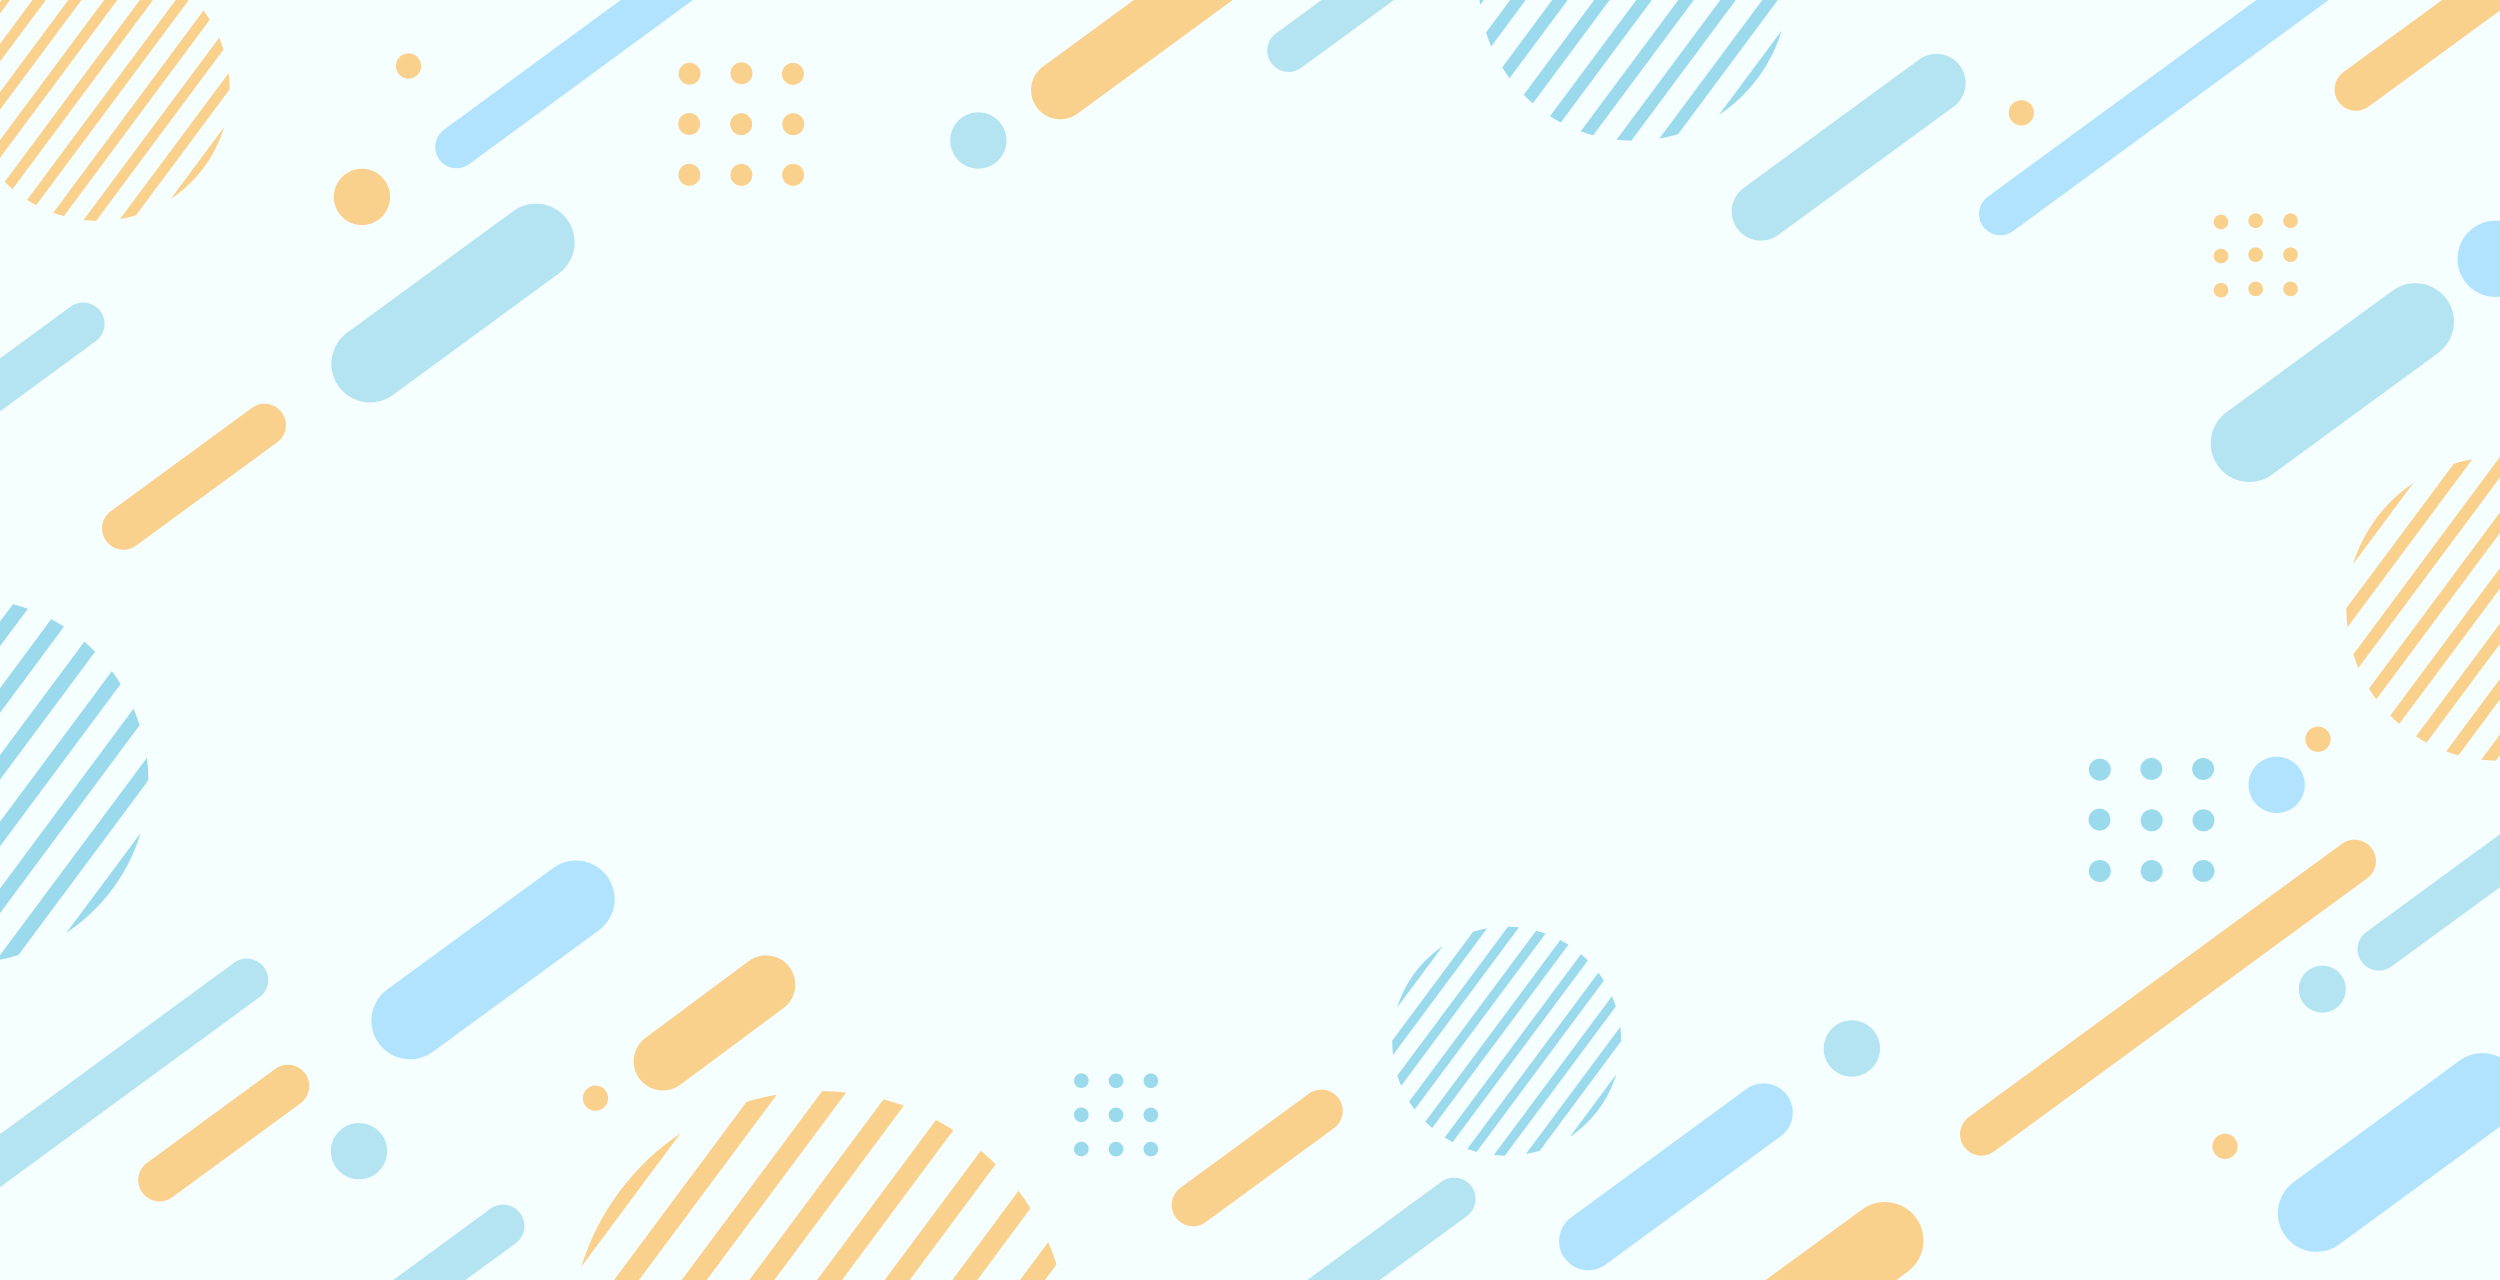 <?xml version="1.0" encoding="utf-8"?>
<!-- Generator: Adobe Illustrator 27.5.0, SVG Export Plug-In . SVG Version: 6.00 Build 0)  -->
<svg version="1.1" id="レイヤー_1" xmlns="http://www.w3.org/2000/svg" xmlns:xlink="http://www.w3.org/1999/xlink" x="0px"
	 y="0px" viewBox="0 0 1500 768" style="enable-background:new 0 0 1500 768;" xml:space="preserve">
<style type="text/css">
	.st0{fill:#FFFFF4;}
	.st1{fill:#F9D08C;}
	.st2{fill:#9BDAED;}
	.st3{fill:#B1E3FF;}
	.st4{fill:#B4E4F1;}
	.st5{fill:none;}
	.st6{fill:#F6FFFF;}
</style>
<g>
	<rect class="st6" width="1500" height="768"/>
	<g>
		<polygon class="st1" points="48.9,0 41,0 0,55.2 0,65.8 		"/>
		<polygon class="st1" points="70.4,0 62.5,0 0,84 0,94.7 		"/>
		<path class="st1" d="M91.8,0h-7.9L2.8,109.1c1.5,1.5,3.1,3,4.7,4.4L91.8,0z"/>
		<path class="st1" d="M16.2,119.9c1.8,1.2,3.6,2.2,5.5,3.2L113.3,0h-7.9L16.2,119.9z"/>
		<path class="st1" d="M0,1.1v7L6,0H1C0.6,0.3,0.3,0.7,0,1.1z"/>
		<polygon class="st1" points="27.5,0 19.5,0 0,26.3 0,36.9 		"/>
		<path class="st1" d="M102.4,119.4c15.2-10.1,26.7-25.3,32.1-43.2L102.4,119.4z"/>
		<path class="st1" d="M72,131.4c3.3-0.5,6.5-1.3,9.6-2.2l56.2-75.6c0,0,0,0,0,0c0-3.3-0.2-6.6-0.6-9.8L72,131.4z"/>
		<path class="st1" d="M31.9,127.7c2.1,0.8,4.2,1.4,6.4,2l87.6-117.9c-1.2-1.9-2.5-3.8-3.8-5.5L31.9,127.7z"/>
		<path class="st1" d="M134.1,29.7c-0.8-2.4-1.6-4.8-2.6-7.1L50.1,132c2.5,0.3,5,0.4,7.6,0.5L134.1,29.7z"/>
	</g>
	<g>
		<path class="st2" d="M914.2,56.9c1.8,1.8,3.6,3.5,5.5,5.1l46.1-62h-9.3L914.2,56.9z"/>
		<path class="st2" d="M901.3,40.5c1.4,2.2,2.9,4.4,4.4,6.5l34.9-47h-9.3L901.3,40.5z"/>
		<path class="st2" d="M948.4,78.8c2.5,0.9,5,1.7,7.5,2.4L1016.3,0h-9.3L948.4,78.8z"/>
		<path class="st2" d="M1041.5,0h-9.3l-62.3,83.8c2.9,0.3,5.9,0.5,8.9,0.6L1041.5,0z"/>
		<path class="st2" d="M930,69.7c2.1,1.4,4.3,2.6,6.5,3.8L991.1,0h-9.3L930,69.7z"/>
		<path class="st2" d="M1069,18.3l-37.7,50.7C1049.1,57.2,1062.7,39.3,1069,18.3z"/>
		<path class="st2" d="M995.6,83.1c3.8-0.6,7.6-1.5,11.3-2.6L1066.7,0h-9.3L995.6,83.1z"/>
		<path class="st2" d="M891.6,19.5c0.9,2.9,1.9,5.6,3.1,8.4L915.4,0h-9.3L891.6,19.5z"/>
		<path class="st2" d="M888.1,2.9l2.1-2.9h-2.5C887.9,1,888,1.9,888.1,2.9z"/>
	</g>
	<path class="st3" d="M1353.8,0l-161.1,118c-5.7,4.2-7,12.2-2.8,17.9c4.2,5.7,12.2,7,17.9,2.8L1397.2,0H1353.8z"/>
	<path class="st3" d="M372.4,0L266.4,77.8c-5.7,4.2-7,12.2-2.8,17.9c4.2,5.7,12.2,7,17.9,2.8L415.7,0H372.4z"/>
	<circle class="st3" cx="1366" cy="470.9" r="16.9"/>
	<g>
		<g>
			<circle class="st1" cx="1332.6" cy="133.2" r="4.4"/>
			
				<ellipse transform="matrix(0.987 -0.16 0.16 0.987 -3.913 217.548)" class="st1" cx="1353.6" cy="133.2" rx="4.4" ry="4.4"/>
			
				<ellipse transform="matrix(0.987 -0.16 0.16 0.987 -3.645 220.889)" class="st1" cx="1374.5" cy="133.2" rx="4.4" ry="4.4"/>
		</g>
		<g>
			<circle class="st1" cx="1332.6" cy="153.6" r="4.4"/>
			
				<ellipse transform="matrix(0.987 -0.16 0.16 0.987 -7.18 217.811)" class="st1" cx="1353.6" cy="153.6" rx="4.4" ry="4.4"/>
			
				<ellipse transform="matrix(0.987 -0.16 0.16 0.987 -6.912 221.151)" class="st1" cx="1374.5" cy="153.6" rx="4.4" ry="4.4"/>
		</g>
		<g>
			<circle class="st1" cx="1332.6" cy="174.1" r="4.4"/>
			
				<ellipse transform="matrix(0.987 -0.16 0.16 0.987 -10.448 218.073)" class="st1" cx="1353.6" cy="174.1" rx="4.4" ry="4.4"/>
			
				<ellipse transform="matrix(0.987 -0.16 0.16 0.987 -10.18 221.413)" class="st1" cx="1374.5" cy="174.1" rx="4.4" ry="4.4"/>
		</g>
	</g>
	<circle class="st1" cx="1212.8" cy="67.7" r="7.6"/>
	<g>
		<path class="st1" d="M348.8,760l59.5-80C380.3,698.8,359,726.9,348.8,760z"/>
		<path class="st1" d="M466.1,656.8c-6.2,1.1-12.3,2.5-18.2,4.3L368.4,768h15L466.1,656.8z"/>
		<path class="st1" d="M507.7,655.5c-4.7-0.5-9.5-0.8-14.4-0.8L409,768h15L507.7,655.5z"/>
		<path class="st1" d="M612,768h15l6.9-9.3c-1.5-4.6-3.1-9.1-5-13.4L612,768z"/>
		<path class="st1" d="M597.4,698.6c-2.8-2.9-5.8-5.6-8.9-8.2L530.8,768h15L597.4,698.6z"/>
		<path class="st1" d="M542.3,663.4c-4-1.4-8-2.7-12.2-3.8L449.6,768h15L542.3,663.4z"/>
		<path class="st1" d="M618.3,725c-2.2-3.6-4.6-7.1-7.2-10.5L571.4,768h15L618.3,725z"/>
		<path class="st1" d="M572,678.1c-3.4-2.2-6.9-4.2-10.4-6.1l-71.4,96h15L572,678.1z"/>
	</g>
	<path class="st2" d="M848.8,665.7c-1.2-1.6-2.3-3.2-3.3-4.8l76.2-102.5c1.9,0.5,3.8,1.1,5.6,1.8L848.8,665.7z M911.4,556.4
		c-2.2-0.2-4.4-0.4-6.6-0.4l-66.4,89.3c0.7,2.1,1.4,4.2,2.3,6.2L911.4,556.4z M936.2,564l-81,109c1.3,1.3,2.7,2.6,4.1,3.8l81.8-110
		C939.4,565.9,937.8,564.9,936.2,564z M883.9,559l-48.6,65.4c0,0.1,0,0.2,0,0.3c0,2.8,0.2,5.6,0.5,8.3l56.5-76
		C889.4,557.5,886.6,558.2,883.9,559z M838.3,604.5l27.4-36.8C852.8,576.4,843,589.3,838.3,604.5z M969.8,644.5l-27.9,37.6
		C955.1,673.3,965.1,660,969.8,644.5z M952.7,576.3c-1.3-1.3-2.7-2.6-4.1-3.8l-81.8,110c1.6,1,3.2,1.9,4.8,2.8L952.7,576.3z
		 M972.7,624.7C972.7,624.7,972.7,624.7,972.7,624.7c0-2.9-0.2-5.8-0.5-8.6l-56.7,76.3c2.8-0.5,5.6-1.1,8.3-1.9L972.7,624.7z
		 M969.5,603.9c-0.7-2.1-1.4-4.2-2.3-6.2L896.3,693c2.2,0.2,4.4,0.4,6.6,0.4L969.5,603.9z M962.3,588.4c-1-1.7-2.1-3.3-3.3-4.8
		l-78.6,105.7c1.8,0.7,3.7,1.3,5.6,1.8L962.3,588.4z"/>
	<g>
		<path class="st2" d="M0,573.1v2.7c3.7-0.7,7.4-1.6,11-2.7l78-104.9c0,0,0,0,0,0c0-4.6-0.3-9.2-0.8-13.6L0,573.1z"/>
		<path class="st2" d="M39.8,559.7c21.1-14,37.1-35.1,44.6-59.9L39.8,559.7z"/>
		<path class="st2" d="M38.4,376c-2.5-1.6-5-3.1-7.7-4.5L0,412.9v14.8L38.4,376z"/>
		<path class="st2" d="M57.1,391c-2.1-2.1-4.3-4.1-6.5-6L0,453v14.8L57.1,391z"/>
		<path class="st2" d="M0,372.9v14.8l16.7-22.4c-2.9-1.1-5.9-2-8.9-2.8L0,372.9z"/>
		<path class="st2" d="M83.8,435.1c-1.1-3.4-2.3-6.6-3.7-9.9L0,533.1v14.8L83.8,435.1z"/>
		<path class="st2" d="M72.4,410.4c-1.6-2.6-3.4-5.2-5.3-7.7L0,493v14.8L72.4,410.4z"/>
	</g>
	<path class="st1" d="M1117.2,725.7l-57.8,42.3h78.4l6.8-5c10.3-7.6,12.6-22,5-32.4C1142,720.4,1127.5,718.1,1117.2,725.7z"/>
	<path class="st3" d="M331.9,520.8c10.3-7.6,24.8-5.3,32.4,5s5.3,24.8-5,32.4l-99.6,72.9c-10.3,7.6-24.8,5.3-32.4-5
		c-7.6-10.3-5.3-24.8,5-32.4L331.9,520.8z"/>
	<path class="st3" d="M1047.8,653.4c7.8-5.7,18.8-4,24.5,3.8c5.7,7.8,4,18.8-3.8,24.5l-105.2,77.1c-7.8,5.7-18.8,4-24.5-3.8
		c-5.7-7.8-4-18.8,3.8-24.5L1047.8,653.4z"/>
	<path class="st4" d="M1435.5,174.4c10.3-7.6,24.8-5.3,32.4,5c7.6,10.3,5.3,24.8-5,32.4l-99.6,72.9c-10.3,7.6-24.8,5.3-32.4-5
		c-7.6-10.3-5.3-24.8,5-32.4L1435.5,174.4z"/>
	<path class="st4" d="M307.9,126.7c10.3-7.6,24.8-5.3,32.4,5c7.6,10.3,5.3,24.8-5,32.4L235.7,237c-10.3,7.6-24.8,5.3-32.4-5
		c-7.6-10.3-5.3-24.8,5-32.4L307.9,126.7z"/>
	<path class="st4" d="M792.9,0l-27.3,20c-5.7,4.2-7,12.2-2.8,17.9c4.2,5.7,12.2,7,17.9,2.8L836.4,0H792.9z"/>
	<path class="st4" d="M42.3,184L0,215v31.8l57.5-42.1c5.7-4.2,7-12.2,2.8-17.9C56.1,181.1,48,179.8,42.3,184z"/>
	<path class="st4" d="M1151.5,35.7c7.8-5.7,18.8-4,24.5,3.8c5.7,7.8,4,18.8-3.8,24.5L1066.9,141c-7.8,5.7-18.8,4-24.5-3.8
		c-5.7-7.8-4-18.8,3.8-24.5L1151.5,35.7z"/>
	<circle class="st4" cx="587" cy="84.3" r="16.9"/>
	<path class="st4" d="M864.9,709l-80.5,59h43.4l52.3-38.3c5.7-4.2,7-12.2,2.8-17.9C878.6,706.1,870.6,704.9,864.9,709z"/>
	<path class="st4" d="M294.2,725.3L235.9,768h43.4l30.1-22c5.7-4.2,7-12.2,2.8-17.9C308,722.3,300,721.1,294.2,725.3z"/>
	<circle class="st4" cx="1111.1" cy="629.1" r="16.9"/>
	<circle class="st4" cx="215.4" cy="690.7" r="16.9"/>
	<circle class="st4" cx="1393.4" cy="593.5" r="14.1"/>
	<g>
		<g>
			<circle class="st2" cx="648.8" cy="648.4" r="4.4"/>
			
				<ellipse transform="matrix(0.987 -0.16 0.16 0.987 -95.216 115.657)" class="st2" cx="669.8" cy="648.4" rx="4.4" ry="4.4"/>
			
				<ellipse transform="matrix(0.987 -0.16 0.16 0.987 -94.946 119.013)" class="st2" cx="690.7" cy="648.4" rx="4.4" ry="4.4"/>
		</g>
		<g>
			<circle class="st2" cx="648.8" cy="668.9" r="4.4"/>
			
				<ellipse transform="matrix(0.987 -0.16 0.16 0.987 -98.499 115.922)" class="st2" cx="669.8" cy="668.9" rx="4.4" ry="4.4"/>
			
				<ellipse transform="matrix(0.987 -0.16 0.16 0.987 -98.228 119.277)" class="st2" cx="690.7" cy="668.9" rx="4.4" ry="4.4"/>
		</g>
		<g>
			<circle class="st2" cx="648.8" cy="689.4" r="4.4"/>
			
				<ellipse transform="matrix(0.987 -0.16 0.16 0.987 -101.781 116.186)" class="st2" cx="669.8" cy="689.4" rx="4.4" ry="4.4"/>
			
				<ellipse transform="matrix(0.987 -0.16 0.16 0.987 -101.511 119.542)" class="st2" cx="690.7" cy="689.4" rx="4.4" ry="4.4"/>
		</g>
	</g>
	<circle class="st1" cx="1335" cy="687.8" r="7.6"/>
	<g>
		<g>
			<circle class="st2" cx="1259.9" cy="461.8" r="6.6"/>
			
				<ellipse transform="matrix(0.973 -0.23 0.23 0.973 -71.554 308.966)" class="st2" cx="1291" cy="461.8" rx="6.6" ry="6.6"/>
			
				<ellipse transform="matrix(0.973 -0.23 0.23 0.973 -70.722 316.11)" class="st2" cx="1322.1" cy="461.8" rx="6.6" ry="6.6"/>
		</g>
		<g>
			
				<ellipse transform="matrix(0.973 -0.23 0.23 0.973 -79.374 302.637)" class="st2" cx="1259.9" cy="492.2" rx="6.6" ry="6.6"/>
			<circle class="st2" cx="1291" cy="492.2" r="6.6"/>
			<circle class="st2" cx="1322.1" cy="492.2" r="6.6"/>
		</g>
		<g>
			<circle class="st2" cx="1259.9" cy="522.6" r="6.6"/>
			<circle class="st2" cx="1291" cy="522.6" r="6.6"/>
			<circle class="st2" cx="1322.1" cy="522.6" r="6.6"/>
		</g>
	</g>
	<g>
		<g>
			
				<ellipse transform="matrix(0.651 -0.759 0.759 0.651 111.013 329.441)" class="st1" cx="413.6" cy="44.1" rx="6.6" ry="6.6"/>
			
				<ellipse transform="matrix(0.959 -0.285 0.285 0.959 5.861 128.424)" class="st1" cx="444.7" cy="44.1" rx="6.6" ry="6.6"/>
			
				<ellipse transform="matrix(0.976 -0.217 0.217 0.976 1.808 104.529)" class="st1" cx="475.8" cy="44.1" rx="6.6" ry="6.6"/>
		</g>
		<g>
			
				<ellipse transform="matrix(0.973 -0.23 0.23 0.973 -6.045 97.018)" class="st1" cx="413.6" cy="74.5" rx="6.6" ry="6.6"/>
			<circle class="st1" cx="444.7" cy="74.5" r="6.6"/>
			
				<ellipse transform="matrix(0.46 -0.888 0.888 0.46 190.93 462.765)" class="st1" cx="475.8" cy="74.5" rx="6.6" ry="6.6"/>
		</g>
		<g>
			<circle class="st1" cx="413.6" cy="104.9" r="6.6"/>
			
				<ellipse transform="matrix(1 -2.317292e-02 2.317292e-02 1 -2.311 10.333)" class="st1" cx="444.7" cy="104.9" rx="6.6" ry="6.6"/>
			
				<ellipse transform="matrix(1 -1.859384e-02 1.859384e-02 1 -1.868 8.865)" class="st1" cx="475.8" cy="104.9" rx="6.6" ry="6.6"/>
		</g>
	</g>
	<path class="st5" d="M63.7,324.6c-4.2-5.7-2.9-13.7,2.8-17.9l84.7-62c5.7-4.2,13.7-2.9,17.9,2.8c4.2,5.7,2.9,13.7-2.8,17.9
		l-84.7,62C75.9,331.6,67.9,330.4,63.7,324.6z M180.3,662l-77,56.4c-5.7,4.2-13.7,2.9-17.9-2.8c-4.2-5.7-2.9-13.7,2.8-17.9l77-56.4
		c5.7-4.2,13.7-2.9,17.9,2.8C187.3,649.8,186,657.8,180.3,662z M217.2,135.1c-9.3,0-16.9-7.6-16.9-16.9c0-9.3,7.6-16.9,16.9-16.9
		c9.3,0,16.9,7.6,16.9,16.9C234.2,127.5,226.6,135.1,217.2,135.1z M245.1,47.3c-4.2,0-7.6-3.4-7.6-7.6s3.4-7.6,7.6-7.6
		c4.2,0,7.6,3.4,7.6,7.6S249.3,47.3,245.1,47.3z M357.3,666.5c-4.2,0-7.6-3.4-7.6-7.6s3.4-7.6,7.6-7.6s7.6,3.4,7.6,7.6
		S361.5,666.5,357.3,666.5z M470,604.9l-61.9,46c-7.8,5.7-18.8,4-24.5-3.8c-5.7-7.8-4-18.8,3.8-24.5l61.9-46
		c7.8-5.7,18.8-4,24.5,3.8C479.5,588.2,477.8,599.1,470,604.9z M1390.5,436.3c4.2,0,7.6,3.4,7.6,7.6s-3.4,7.6-7.6,7.6
		s-7.6-3.4-7.6-7.6S1386.3,436.3,1390.5,436.3z M800.4,676.9l-77,56.4c-5.7,4.2-13.7,2.9-17.9-2.8s-2.9-13.7,2.8-17.9l77-56.4
		c5.7-4.2,13.7-2.9,17.9,2.8C807.4,664.7,806.1,672.7,800.4,676.9z M1423,509.1c4.2,5.7,2.9,13.7-2.8,17.9l-223.8,163.9
		c-5.7,4.2-13.7,2.9-17.9-2.8c-4.2-5.7-2.9-13.7,2.8-17.9l223.8-163.9C1410.8,502.1,1418.9,503.4,1423,509.1z"/>
	<path class="st1" d="M169.1,247.5c-4.2-5.7-12.2-7-17.9-2.8l-84.7,62c-5.7,4.2-7,12.2-2.8,17.9c4.2,5.7,12.2,7,17.9,2.8l84.7-62
		C172,261.2,173.3,253.2,169.1,247.5z"/>
	<path class="st1" d="M1465.2,0L1406,43.3c-5.7,4.2-7,12.2-2.8,17.9c4.2,5.7,12.2,7,17.9,2.8L1500,6.3V0H1465.2z"/>
	<path class="st1" d="M622,64.4c5.7,7.8,16.7,9.5,24.5,3.8L739.6,0h-59.3l-54.5,39.9C618,45.6,616.3,56.6,622,64.4z"/>
	
		<ellipse transform="matrix(0.707 -0.707 0.707 0.707 -19.908 188.213)" class="st1" cx="217.2" cy="118.1" rx="16.9" ry="16.9"/>
	<circle class="st1" cx="245.1" cy="39.6" r="7.6"/>
	<path class="st1" d="M1405.1,506.3l-223.8,163.9c-5.7,4.2-7,12.2-2.8,17.9c4.2,5.7,12.2,7,17.9,2.8L1420.3,527
		c5.7-4.2,7-12.2,2.8-17.9C1418.9,503.4,1410.8,502.1,1405.1,506.3z"/>
	<path class="st1" d="M165.2,641.3l-77,56.4c-5.7,4.2-7,12.2-2.8,17.9c4.2,5.7,12.2,7,17.9,2.8l77-56.4c5.7-4.2,7-12.2,2.8-17.9
		C178.9,638.4,170.9,637.1,165.2,641.3z"/>
	<path class="st1" d="M785.3,656.2l-77,56.4c-5.7,4.2-7,12.2-2.8,17.9s12.2,7,17.9,2.8l77-56.4c5.7-4.2,7-12.2,2.8-17.9
		C799,653.3,791,652.1,785.3,656.2z"/>
	<path class="st1" d="M449.3,576.6l-61.9,46c-7.8,5.7-9.5,16.7-3.8,24.5c5.7,7.8,16.7,9.5,24.5,3.8l61.9-46
		c7.8-5.7,9.5-16.7,3.8-24.5C468.1,572.6,457.1,570.9,449.3,576.6z"/>
	
		<ellipse transform="matrix(0.924 -0.383 0.383 0.924 -64.034 565.927)" class="st1" cx="1390.5" cy="443.9" rx="7.6" ry="7.6"/>
	<circle class="st1" cx="357.3" cy="658.9" r="7.6"/>
	<g>
		<path class="st3" d="M1497.4,132.4c-12.6,0-22.9,10.2-22.9,22.9c0,12.6,10.2,22.9,22.9,22.9c0.9,0,1.8-0.1,2.6-0.2v-45.4
			C1499.1,132.4,1498.3,132.4,1497.4,132.4z"/>
	</g>
	<g>
		<path class="st1" d="M1425.8,419.6l74.2-99.9v-12.3l-78.6,105.7C1422.8,415.4,1424.2,417.6,1425.8,419.6z"/>
		<path class="st1" d="M1455.9,445.6l44.1-59.3v-12.3l-50.4,67.8C1451.6,443.2,1453.8,444.5,1455.9,445.6z"/>
		<path class="st1" d="M1439.5,434.4l60.5-81.3v-12.3l-65.9,88.6C1435.9,431.1,1437.7,432.8,1439.5,434.4z"/>
		<path class="st1" d="M1497.5,456.4l2.5-3.4v-12.3l-11.3,15.1C1491.6,456.1,1494.5,456.3,1497.5,456.4z"/>
		<path class="st1" d="M1475.1,453.2l24.9-33.6v-12.3l-32.3,43.5C1470.1,451.8,1472.5,452.5,1475.1,453.2z"/>
		<path class="st1" d="M1412,392.6c0.9,2.8,1.9,5.5,3,8.2l85-114.4v-12.2c0,0,0,0-0.1,0L1412,392.6z"/>
		<path class="st1" d="M1472.3,278.2l-64.5,86.7c0,0.1,0,0.3,0,0.4c0,3.7,0.2,7.4,0.7,11l74.9-100.7
			C1479.6,276.2,1475.9,277.1,1472.3,278.2z"/>
		<path class="st1" d="M1411.8,338.5l36.3-48.8C1431,301.2,1418,318.4,1411.8,338.5z"/>
	</g>
	<g>
		<path class="st4" d="M1419.8,559.2c-5.7,4.2-7,12.2-2.8,17.9c4.2,5.7,12.2,7,17.9,2.8l65.1-47.6v-31.8L1419.8,559.2z"/>
	</g>
	<g>
		<path class="st3" d="M1475.8,636.3l-99.6,72.9c-10.3,7.6-12.6,22-5,32.4c7.6,10.3,22,12.6,32.4,5L1500,676v-41.6
			C1492.5,630.6,1483.1,631,1475.8,636.3z"/>
	</g>
	<g>
		<path class="st4" d="M158.4,580.4c-4.2-5.7-12.2-7-17.9-2.8L0,680.5v31.8l155.7-114C161.4,594.2,162.6,586.1,158.4,580.4z"/>
	</g>
</g>
</svg>
